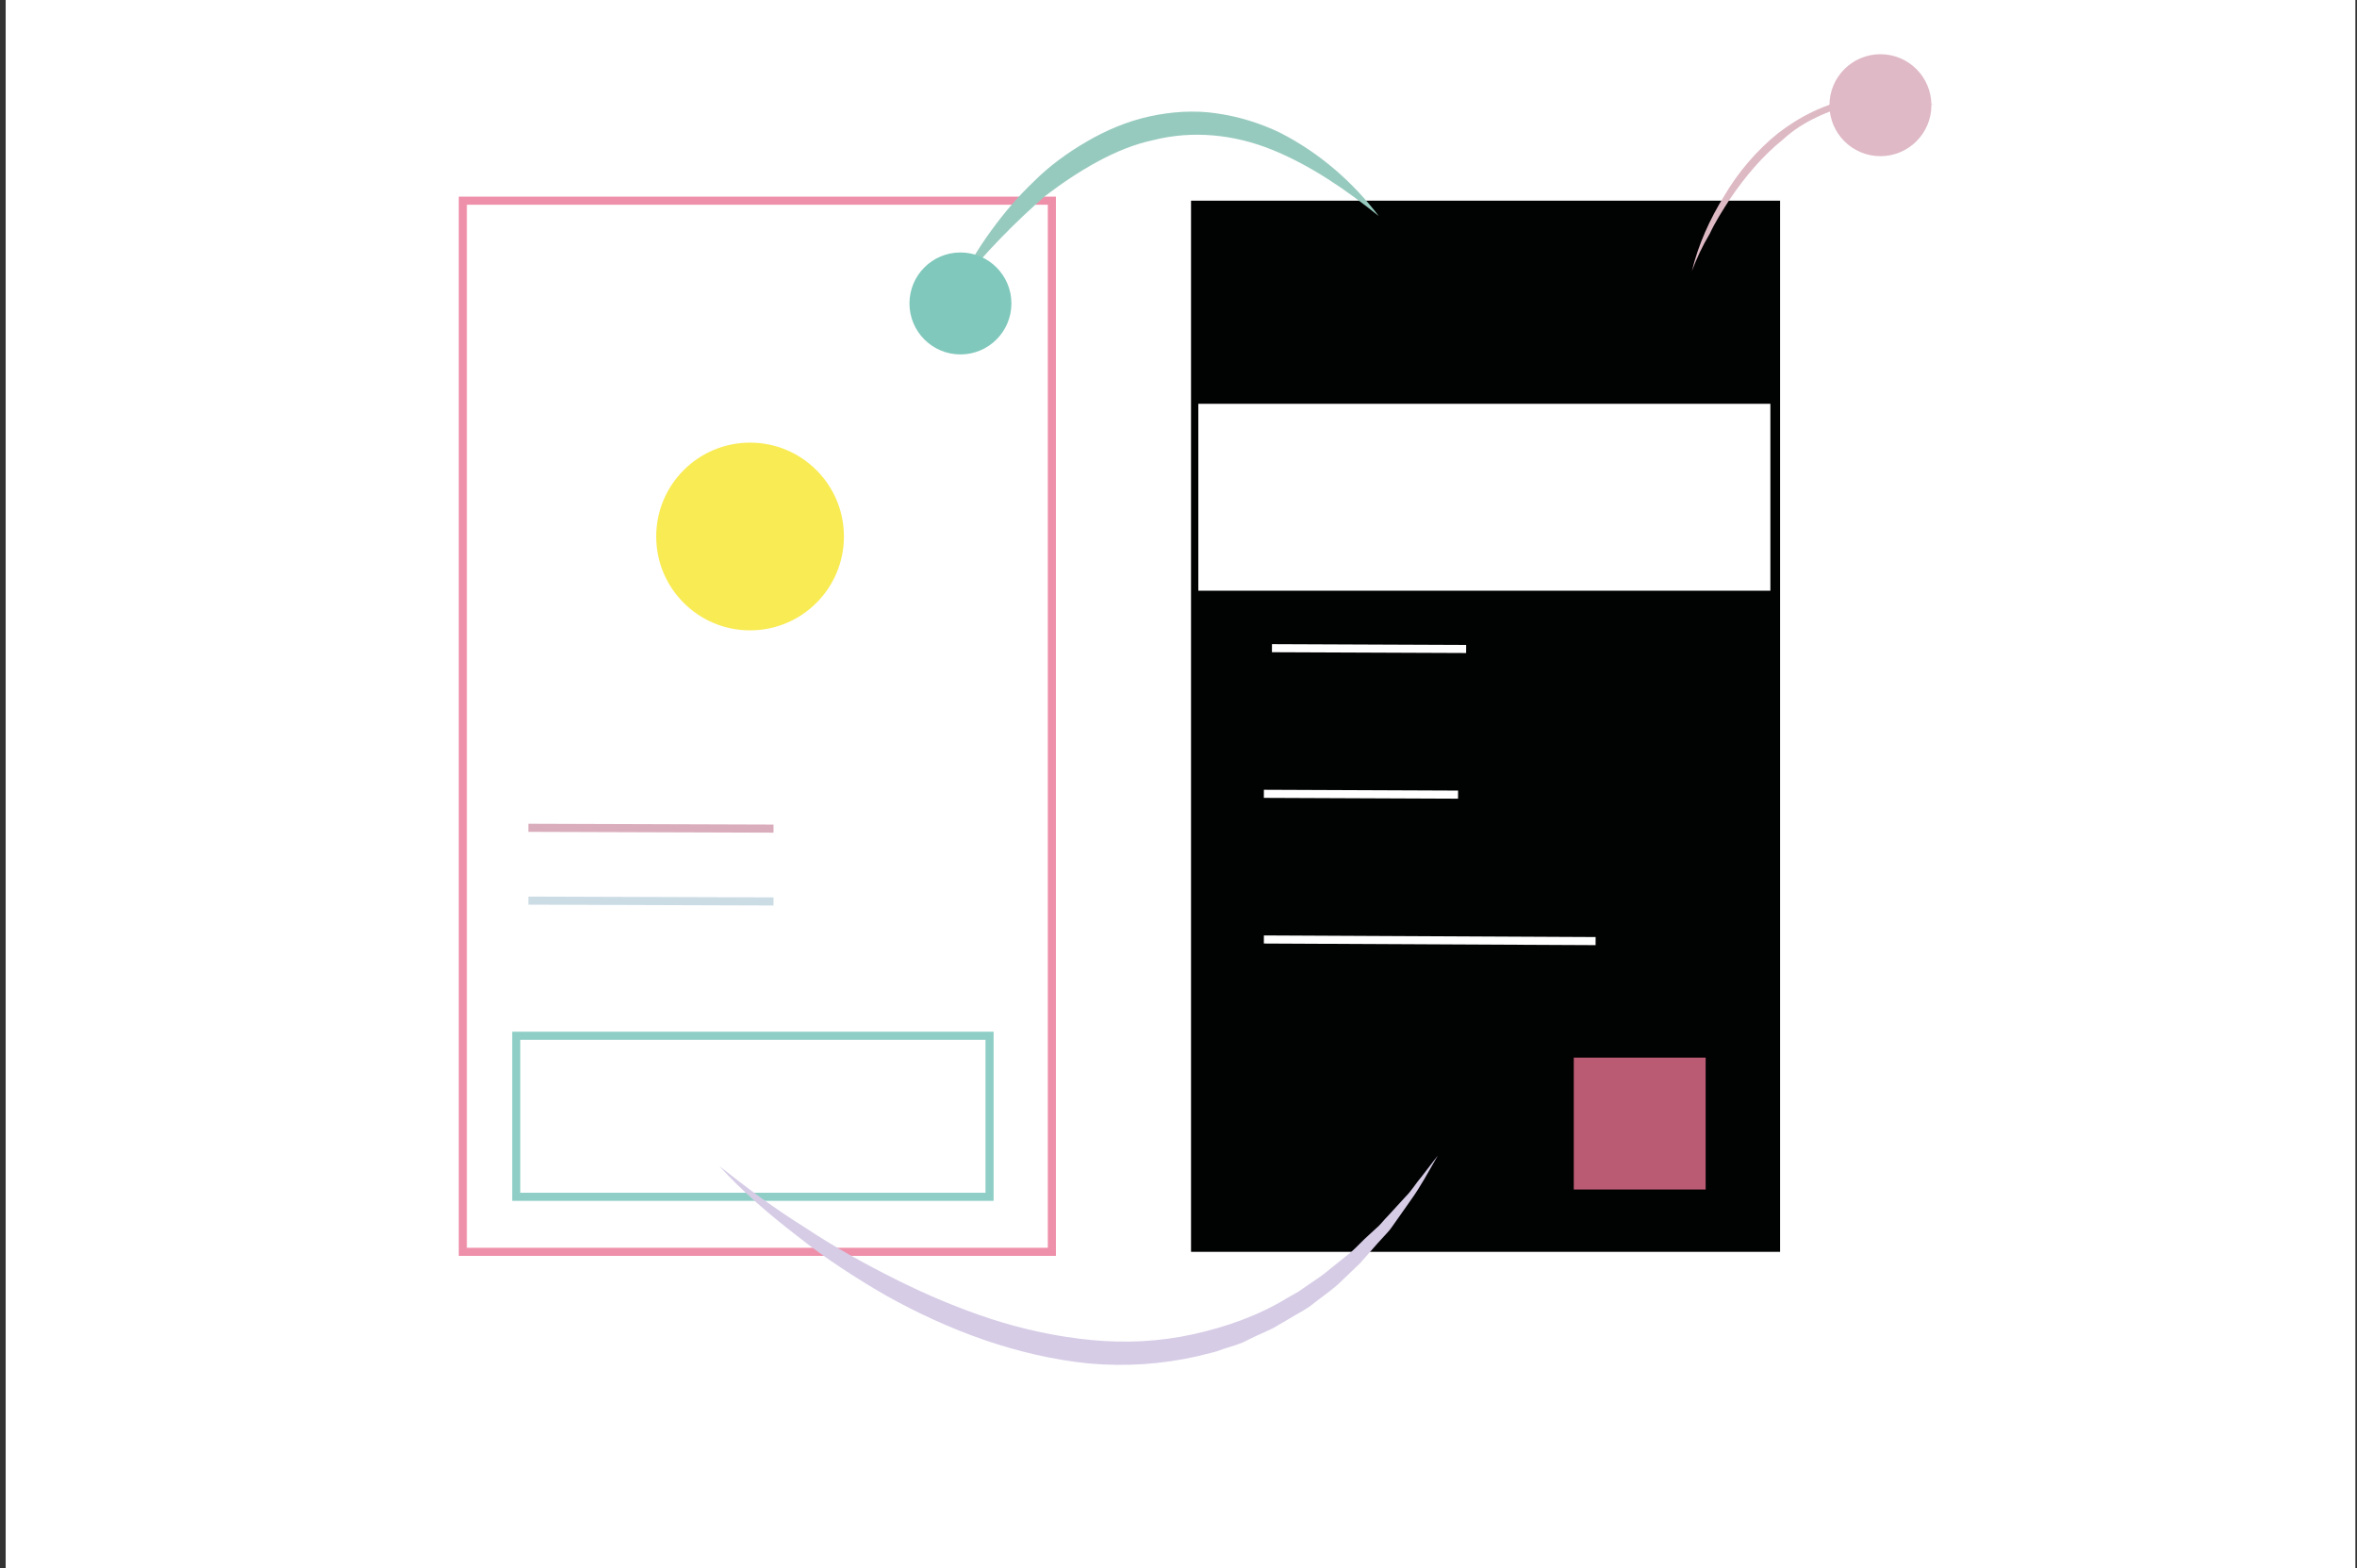 <?xml version="1.0" encoding="utf-8"?>
<!-- Generator: Adobe Illustrator 24.1.1, SVG Export Plug-In . SVG Version: 6.00 Build 0)  -->
<svg version="1.1" id="Capa_1" xmlns="http://www.w3.org/2000/svg" xmlns:xlink="http://www.w3.org/1999/xlink" x="0px" y="0px"
	 viewBox="0 0 291.3 193.8" style="enable-background:new 0 0 291.3 193.8;" xml:space="preserve">
<rect x="0" y="0" width="291.3" height="193.8" fill="#333333" stroke="none"/>
<style type="text/css">
	.st0{fill:#FFFFFF;}
	.st1{fill:none;stroke:#EE90AA;stroke-miterlimit:10;}
	.st2{fill:#010202;}
	.st3{fill:none;stroke:#8FCEC6;stroke-miterlimit:10;}
	.st4{fill:#BB5A73;}
	.st5{fill:none;stroke:#FFFFFF;stroke-miterlimit:10;}
	.st6{fill:#D6CCE6;}
	.st7{fill:#97CABE;}
	.st8{fill:#DDB9C4;}
	.st9{fill:#F9EB54;}
	.st10{fill:none;stroke:#DAADBC;stroke-miterlimit:10;}
	.st11{fill:none;stroke:#CCDCE5;stroke-miterlimit:10;}
	.st12{fill:#80C8BC;}
	.st13{fill:#DFB9C5;}
</style>
<rect x="0.7" y="-0.3" class="st0" width="290.4" height="194.1"/>
<rect x="57.2" y="24.8" class="st1" width="72.8" height="129.9"/>
<rect x="147.2" y="24.8" class="st2" width="72.8" height="129.9"/>
<rect x="63.8" y="128" class="st3" width="58.5" height="19.9"/>
<rect x="148.1" y="49.9" class="st0" width="70.7" height="23.1"/>
<rect x="194.5" y="130.7" class="st4" width="16.3" height="16.3"/>
<line class="st5" x1="157.2" y1="80.1" x2="181.2" y2="80.2"/>
<line class="st5" x1="156.2" y1="98.1" x2="180.2" y2="98.2"/>
<line class="st5" x1="156.2" y1="116.1" x2="197.2" y2="116.3"/>
<g>
	<path class="st6" d="M88.9,144.1c3.4,2.7,6.9,5.3,10.6,7.6c3.6,2.4,7.4,4.5,11.2,6.4c3.8,1.9,7.8,3.6,11.8,4.9
		c4,1.3,8.2,2.2,12.4,2.6c4.2,0.4,8.4,0.2,12.5-0.7c4.1-0.9,8.1-2.3,11.7-4.5l0.7-0.4l0.7-0.4l1.3-0.9c0.9-0.6,1.8-1.2,2.6-1.9
		l2.5-2c0.8-0.7,1.5-1.5,2.3-2.2l1.2-1.1c0.4-0.4,0.7-0.8,1.1-1.2l2.2-2.4c0.8-0.8,1.3-1.7,2-2.5l2-2.6c-1.1,1.9-2.1,3.8-3.4,5.6
		l-1.9,2.7c-0.3,0.4-0.6,0.9-1,1.3l-1.1,1.2c-0.7,0.8-1.5,1.7-2.2,2.5l-2.4,2.3c-0.8,0.8-1.7,1.4-2.6,2.1l-1.3,1L161,162l-0.7,0.4
		l-2.9,1.7c-1,0.5-2,0.9-3,1.4l-0.8,0.4c-0.3,0.1-0.5,0.2-0.8,0.3l-1.6,0.5c-0.5,0.2-1.1,0.4-1.6,0.5l-1.6,0.4
		c-4.4,1-8.9,1.3-13.4,0.9c-8.9-0.9-17.4-4.1-25.1-8.4c-3.8-2.2-7.5-4.6-10.9-7.3C95.1,150.1,91.8,147.3,88.9,144.1z"/>
</g>
<g>
	<path class="st7" d="M118.4,35.4c1.1-2.4,2.5-4.7,4.1-6.9c1.6-2.2,3.3-4.2,5.3-6.1c1.9-1.9,4.1-3.5,6.5-4.9c2.4-1.4,5-2.5,7.7-3.1
		c2.7-0.6,5.6-0.8,8.3-0.4c2.8,0.4,5.4,1.2,7.9,2.4c4.9,2.5,9,6.1,12.2,10.3c-4.1-3.3-8.5-6.3-13.2-8.2c-4.7-1.9-9.8-2.4-14.6-1.2
		c-2.4,0.5-4.8,1.5-7,2.7c-2.2,1.2-4.3,2.6-6.4,4.2C125.4,27.5,121.7,31.3,118.4,35.4z"/>
</g>
<g>
	<path class="st8" d="M209.1,33.5c0.8-3.3,2.2-6.4,4-9.3c1.7-2.9,4-5.6,6.6-7.7c2.7-2.1,5.9-3.7,9.2-4.3c3.4-0.6,6.9-0.2,10.1,0.7
		c-1.7-0.2-3.3-0.5-5-0.5c-1.7,0-3.3,0.1-4.9,0.5c-1.6,0.4-3.2,0.9-4.6,1.6c-1.5,0.7-2.9,1.6-4.1,2.7c-2.6,2.1-4.7,4.6-6.6,7.4
		c-0.9,1.4-1.8,2.8-2.5,4.3C210.4,30.4,209.7,31.9,209.1,33.5z"/>
</g>
<circle class="st9" cx="92.7" cy="66.3" r="11.6"/>
<line class="st10" x1="65.3" y1="102.3" x2="95.6" y2="102.4"/>
<line class="st11" x1="65.3" y1="111.3" x2="95.6" y2="111.4"/>
<circle class="st12" cx="118.7" cy="37.5" r="6.3"/>
<circle class="st13" cx="232.4" cy="13" r="6.3"/>
</svg>
